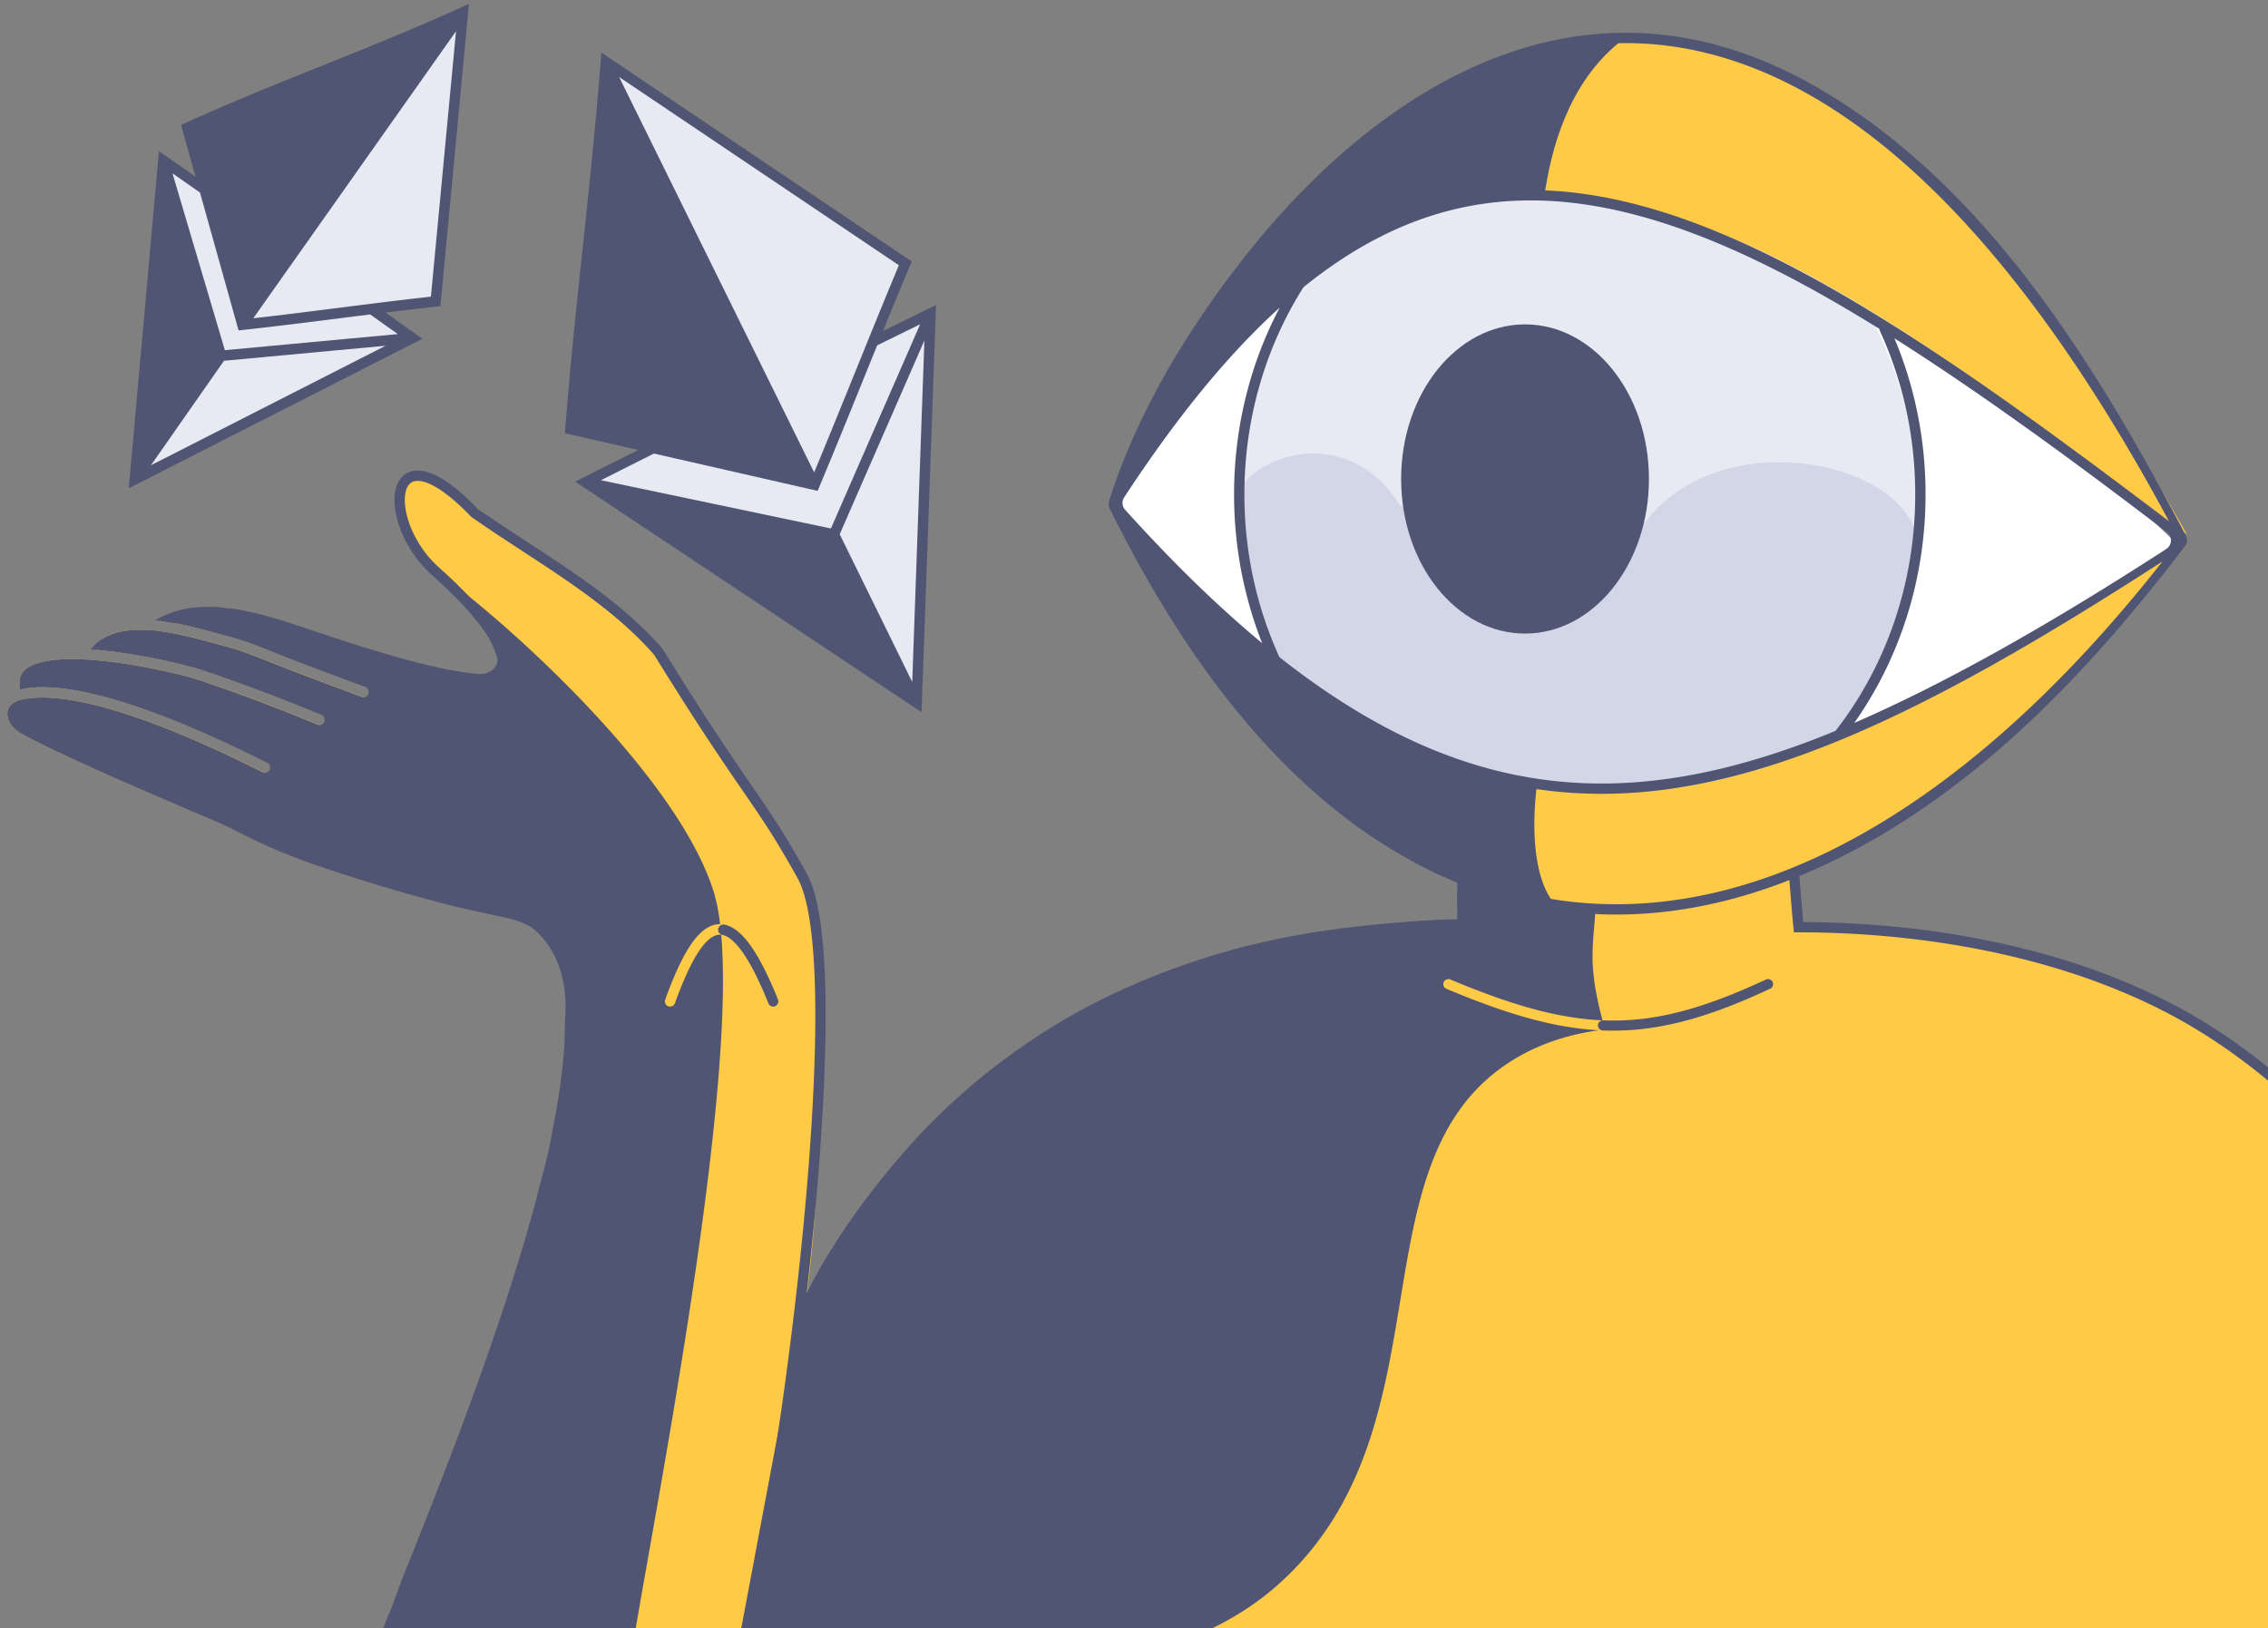 <svg xmlns="http://www.w3.org/2000/svg" width="220" height="158" fill="none"><rect width="100%" height="100%" fill="#808080" stroke="none"/><g clip-path="url(#a)"><path fill="#fff" d="M211 52.602c-44.285 35.603-74.638 34.6-103-3.51 22.889-40.117 52.212-45.25 103 3.51"/><ellipse cx="153" cy="49" fill="#E7EAF3" rx="33" ry="36"/><path fill="#D2D6E7" d="M148.5 83.005c24-4.505 33.961-8.078 37.328-31.318-2.04-7.072-18.579-10.381-25.967-1.381-5.967 7.269-24.074-1.28-24.074-1.28-4.869-7.869-14.065-5.17-15.959-.849.937 16.66 5.052 24.969 28.672 34.828"/><path fill="#FFCB47" d="M149.948 18.692C168 20 182.178 29.312 212.132 51.848 191.498 15.167 172.514 3.001 157.469 3.5c-6.956 2.966-7.106 6.289-7.394 12.671-.036.792-.074 1.63-.127 2.521M233.083 117.968a85 85 0 0 1 5.441 8.432l1.191 36.815c-20.513 2.514-48.263 3.724-79.756 4.189 0 0-118.51 1.746-122.202-10.919.416-1.05.884-2.218 1.391-3.486 3.084-7.704 7.65-19.107 11.063-30.136.47-1.518.919-3.029 1.339-4.525 2.06-6.208 3.831-12.452 3.654-20.045-.092-3.946-.651-5.727-1.87-7.11-1.5-1.7-3.385-2.096-7.792-3.025h-.001c-1.02-.215-2.177-.458-3.494-.753a159 159 0 0 1-7.444-2.167c-3.681-1.16-7.405-2.355-11.945-4.749-.405-.213-1.534-.704-3.053-1.356l-1.463-.626-.019-.008-.005-.002c-1.234-.528-2.634-1.126-4.102-1.762-4.2-1.818-8.927-3.924-11.87-5.51-.97-.522-1.418-1.302-1.43-1.928a1.2 1.2 0 0 1 .291-.83c.205-.238.542-.456 1.06-.578 1.498-.354 3.448-.244 5.633.183 2.176.426 4.539 1.156 6.842 2.001 4.607 1.691 8.929 3.826 10.962 4.846a.5.5 0 1 0 .45-.894c-2.038-1.022-6.403-3.178-11.065-4.89-2.331-.856-4.75-1.605-6.996-2.044-2.036-.398-3.971-.55-5.588-.27a2 2 0 0 1-.21-.132.9.9 0 0 1-.192-.201c-.05-.507.057-.885.253-1.179.254-.378.706-.69 1.374-.92 1.348-.463 3.355-.524 5.549-.351 4.366.342 9.176 1.576 10.16 1.906a179 179 0 0 1 11.608 4.358.5.5 0 1 0 .386-.923 180 180 0 0 0-11.674-4.383c-1.043-.35-5.84-1.578-10.255-1.943l.108-.183c.192-.327.375-.64.611-.923 1.185-.71 2.703-.91 4.383-.81 2.222.133 4.59.78 6.586 1.325l.002.001q.465.128.899.244c1.503.402 2.427.768 4.1 1.431.84.333 1.87.741 3.256 1.267 1.383.522 3.408 1.286 5.893 2.206a.5.5 0 1 0 .349-.938 875 875 0 0 1-5.886-2.203c-1.334-.505-2.345-.906-3.183-1.238-1.716-.68-2.71-1.074-4.27-1.491q-.421-.113-.881-.24c-1.7-.465-3.764-1.03-5.787-1.27 1.344-.494 3.754-1.231 6.39-1.288 4.853 1.136 8.573 2.416 11.891 3.558 4.763 1.639 8.695 2.992 13.957 3.22 0 0 1.719.075 1.87-.495.702-2.632-2.6-5.774-5.619-8.646-1.896-1.804-3.68-3.502-4.29-4.9-.626-1.438-2.005-6.504 2.005-5.503 1.639.361 3.116 1.822 3.644 2.344.086.085.147.145.179.171 2.311 1.898 4.598 3.433 6.846 4.943 4.924 3.305 9.663 6.487 14.07 13.079.724 1.081 1.273 2.007 1.888 3.044a100 100 0 0 0 4.065 6.38c.45.654.826 1.19 1.157 1.66v.002l.003.003v.001c.888 1.263 1.45 2.063 2.24 3.46.822 1.451 2.647 4.722 3.572 8.597.613 2.561.55 4.212.368 9.025l-.028.73c-.186 4.939-.284 8.355-.36 10.965-.148 5.128-.206 7.151-.66 11.521a190 190 0 0 1-.85 6.944 60.6 60.6 0 0 1 10.203-16.699c2.609-3.032 8.122-8.841 16.836-13.723 1.51-.847 7.445-4.09 15.815-6.283 6.443-1.688 12.137-2.18 15.815-2.48 2.506-.205 4.613-.291 6.122-.33l-.51-4.134c.142-.034.392-.098.737-.187 1.11-.286 3.197-.823 5.795-1.396-.738-2.2-.575-4.306.237-7.503 19.241 2.971 34.133-5.56 62.759-23.466-15.292 18.498-26.039 27.754-37.429 31.872q.073.126.138.257s.243 3.151.413 4.887c6.945 0 11.611.867 16.985 1.866 1.667.31 3.401.632 5.293.945 4.603 1.243 10.424 2.862 17.005 6.944 5.044 3.128 8.479 6.428 10.544 8.432 4.21 4.089 6.913 7.751 8.503 9.92"/><path fill="#505573" d="M147.931 61.473c6.638 0 12.02-6.716 12.02-15 0-8.285-5.382-15-12.02-15s-12.019 6.715-12.019 15 5.381 15 12.019 15"/><path fill="#505573" fill-rule="evenodd" d="M212.022 51.94c-8.576-16.316-19.285-33.919-35.669-43.41-11.594-6.718-22.511-6.536-32.104-2.602-9.57 3.923-17.798 11.566-24.099 19.74-5.287 6.859-9.941 14.644-12.565 22.942a.98.98 0 0 0 .057.732c7.315 14.793 17.933 29.784 33.709 36.308v3.538a88 88 0 0 0-5.146.275c-3.678.3-9.403.793-15.885 2.488-8.419 2.201-14.39 5.458-15.916 6.312-8.773 4.907-14.325 10.744-16.953 13.794-4.247 4.927-7.232 9.482-9.194 13.395l.108-.967c.95-8.556 1.622-17.2 1.713-24.327.046-3.564-.053-6.758-.337-9.378-.282-2.602-.751-4.7-1.484-6.024-2.132-3.857-3.454-5.789-5.328-8.513l-.08-.116c-1.857-2.7-4.274-6.214-8.564-13.151l-.021-.035-.027-.03c-2.433-2.802-5.457-5.162-8.593-7.334-1.488-1.03-3.006-2.022-4.502-2.999l-.243-.159c-1.562-1.02-3.096-2.025-4.552-3.049-2.121-2.201-3.834-3.338-5.156-3.633-.68-.152-1.293-.088-1.793.214-.496.3-.808.792-.974 1.355-.326 1.105-.136 2.612.446 4.113a11.6 11.6 0 0 0 3.025 4.37c3.641 3.258 5.45 5.582 6.273 7.53.238.562.117 1.092-.21 1.48-.335.397-.897.654-1.545.596-3.862-.345-8.899-1.794-16.415-4.321-2.529-.85-5.31-1.78-8.008-2.089-2.423-.276-4.828-.057-6.952 1.203.592.057 1.19.145 1.784.253 1.555-.578 3.264-.667 5.055-.462 2.573.294 5.253 1.186 7.802 2.043 7.502 2.522 12.647 4.012 16.644 4.37.966.086 1.85-.296 2.4-.948.557-.66.76-1.587.368-2.515-.912-2.154-2.854-4.598-6.527-7.885a10.6 10.6 0 0 1-2.76-3.987c-.542-1.398-.657-2.66-.419-3.468.117-.395.305-.645.532-.782.225-.136.559-.205 1.056-.094 1.026.229 2.577 1.19 4.685 3.384l.033.035.04.028c1.484 1.045 3.045 2.068 4.62 3.096l.24.158c1.498.978 3.006 1.962 4.483 2.985 3.1 2.147 6.033 4.442 8.38 7.137 4.29 6.934 6.711 10.455 8.57 13.158l.08.115c1.866 2.714 3.167 4.615 5.277 8.43.63 1.14 1.085 3.066 1.364 5.649.278 2.564.377 5.715.331 9.257-.09 7.083-.757 15.691-1.706 24.23-.949 8.537-2.178 16.995-3.39 23.772-.605 3.39-1.206 6.355-1.765 8.698-.562 2.358-1.072 4.044-1.487 4.906l.903.434c.468-.971.998-2.756 1.559-5.109.564-2.367 1.169-5.353 1.777-8.753 1.015-5.679 2.042-12.528 2.906-19.615 1.777-4.363 5.058-9.874 10.337-15.999 2.584-2.998 8.047-8.744 16.683-13.574 1.491-.834 7.378-4.046 15.681-6.217 6.392-1.671 12.042-2.158 15.713-2.458a90 90 0 0 1 5.578-.285l.488-.013v-4.113a40 40 0 0 0 13.448 2.676c5.824.14 11.776-.977 17.77-3.332l.019.252.103 1.271c.082 1.002.185 2.224.271 3.094l.044.451h.454c13.129 0 27.758 2.705 38.978 9.652 10.246 6.343 18.384 16.072 24.291 26.528l.931-.319a258 258 0 0 1-1.356-10.531l-.996.107c.214 1.989.533 4.729.993 8.022-5.841-9.707-13.644-18.658-23.335-24.657-11.302-6.998-25.928-9.739-39.05-9.8a262 262 0 0 1-.329-3.896l-.04-.515-.001-.002-.153.011c15.483-6.37 27.564-18.964 37.538-32.057a.99.99 0 0 0 .089-1.064m-81.714-26.894a46 46 0 0 0-3.874 2.826c-3.61 5.709-5.726 12.63-5.726 20.094 0 5.677 1.225 11.04 3.399 15.795 11.246 8.872 21.677 12.576 32.587 12.242 6.803-.208 13.815-1.984 21.352-5.087 4.822-6.182 7.734-14.193 7.734-22.95 0-5.764-1.261-11.204-3.498-16.012l.055-.025a161 161 0 0 0-3.189-1.932c-9.661-5.7-18.26-9.283-26.244-10.272-7.966-.985-15.346.61-22.596 5.321m-20.431 20.17c5.321-7.78 10.533-13.727 15.798-18.017l.032-.05.017.01a47 47 0 0 1 4.038-2.951c7.447-4.84 15.064-6.49 23.265-5.475 8.181 1.012 16.918 4.673 26.631 10.403 9.226 5.442 19.365 12.77 30.779 21.518-11.864-22.11-23.583-34.885-34.586-41.26-11.31-6.552-21.9-6.363-31.222-2.541-9.347 3.832-17.444 11.33-23.685 19.425-5.008 6.496-8.797 13.347-11.067 18.938m9.83 2.75c0-6.596 1.611-12.785 4.431-18.126-4.98 4.51-9.964 10.586-15.09 18.417a.99.99 0 0 0 .093 1.208c4.607 5.105 9.018 9.402 13.304 12.952-1.762-4.433-2.738-9.319-2.738-14.452m-9.568 4.07c4.535 4.877 8.898 8.98 13.158 12.36l.001.002h.001c11.45 9.083 22.154 12.95 33.426 12.605 6.879-.21 13.946-1.99 21.498-5.079l.45-.185c9.416-3.906 19.59-9.828 31.092-17.264-17.714 22.532-36.524 33.67-53.939 33.25-17.19-.413-33.231-12.097-45.687-35.688m99.993 1.232c-11.161 7.227-21.206 12.939-30.268 16.878 4.341-6.147 6.918-13.839 6.918-22.18 0-5.4-1.08-10.529-3.02-15.141 7.966 5.054 16.833 11.462 26.433 18.816a.996.996 0 0 1-.063 1.627" clip-rule="evenodd"/><path fill="#505573" d="M15.275 61.219q-.308-.036-.613-.06l.237.32q.187-.137.376-.26M157.715 3.625c-4.853 3.51-7.01 9.449-7.819 14.848C133.351 19.446 126.192 25 108.665 47c7.511-18 24.516-43.375 49.05-43.375"/><path fill="#505573" d="M154.632 89.987h.001v-.003c.043-.502.087-1.025.123-1.591-.865-.247-1.388-.334-1.961-.429-.552-.091-1.15-.19-2.145-.448-2.735-3.6-1.566-11.27-1.566-11.27-17.148-3.745-24.281-10.628-39.918-25.746 8.647 18.913 20.952 30.52 33.446 35.1-.32.03-.585.113-.791.26-.459.327-.753 1.235 0 3.797-8.539-.21-19.815.85-31.474 5.944-6.68 2.917-11.174 6.142-12.69 7.265-3.165 2.342-14.23 10.74-20.137 25.261l-6.34 33.697-9.975-1.006c.32-2.105.908-5.426 1.635-9.533 3.343-18.884 9.629-54.394 6.389-64.765-4.308-13.787-27.845-32.594-27.26-30.937.63.572 1.41 1.324 2.386 2.374.904.972 1.17 1.331 1.41 1.657.227.306.432.583 1.128 1.315.238.25 2.57 4.48.973 4.98-2.603.809-6.473-.522-8.327-1.273-1.11-.45-5.487-1.842-9.338-2.97a54 54 0 0 1-2.309-.752c-2.538-.87-5.207-1.783-8.073-1.471a28 28 0 0 0-4.245.802c1.985.248 4 .8 5.667 1.257q.46.126.88.239c1.558.417 2.55.81 4.263 1.49.837.333 1.847.733 3.178 1.239 1.38.522 3.4 1.284 5.878 2.203a.5.5 0 1 1-.348.938 874 874 0 0 1-5.884-2.206 209 209 0 0 1-3.253-1.267c-1.67-.663-2.592-1.03-4.093-1.431q-.434-.117-.897-.244h-.003c-1.993-.546-4.358-1.193-6.576-1.325-2.327-.139-4.342.296-5.59 1.877l.35.026c4.448.35 9.332 1.601 10.385 1.956a179 179 0 0 1 11.657 4.382.5.5 0 1 1-.385.923 178 178 0 0 0-11.592-4.358c-.982-.33-5.785-1.564-10.144-1.906-2.191-.173-4.195-.112-5.541.352-.667.23-1.118.54-1.372.919-.243.364-.35.859-.187 1.567l.002.01c1.678-.365 3.738-.22 5.914.205 2.243.44 4.657 1.188 6.985 2.044 4.656 1.712 9.013 3.868 11.05 4.89a.5.5 0 1 1-.45.894c-2.03-1.02-6.346-3.155-10.946-4.846-2.3-.845-4.66-1.575-6.832-2-2.182-.428-4.129-.538-5.625-.184-.517.122-.854.34-1.058.579a1.2 1.2 0 0 0-.292.83c.013.625.46 1.405 1.429 1.928 2.939 1.585 7.659 3.691 11.852 5.51 1.466.635 2.865 1.233 4.097 1.761l.005.002.019.008 1.46.626c1.517.652 2.644 1.143 3.049 1.356 4.533 2.394 8.252 3.589 11.927 4.749 6.436 2.031 10.161 2.87 12.533 3.378l.572.122c1.96.415 3.012.638 4.044 1.348l.017.012.017.014c2.397 1.974 3.238 5.156 3.11 8.13q-.022.51-.049 1.002a37 37 0 0 1-.171 3.639c-.184 1.993-.511 4.133-.951 6.375-.531 3.006-1.03 4.67-1.03 4.67l-.044.148a159 159 0 0 1-2.462 8.787c-3.41 11.029-7.967 22.432-11.047 30.136l-.142.356c-.978 2.604-1.807 4.746-2.279 5.769 8.202 4.561 44.02 13.385 74.184 1.694 5.518-2.138 9.794-3.796 14.045-7.925 7.77-7.55 9.409-17.488 10.94-26.774 1.537-9.323 2.966-17.989 10.38-22.923 3.537-2.355 7.224-3.051 9.476-3.302-1.471-5.134-1.292-7.238-1.064-9.907"/><path fill="#E7EAF3" d="M80.729 51.917 56.982 46.91l32.976-16.51z"/><path fill="#E7EAF3" d="M78.474 47.433 58.804 6.62l28.908 18.97zM90.231 30.51 80.5 52.5l8.897 15.4z"/><path fill="#505573" fill-rule="evenodd" d="M58.335 5.103c-.478 6.233-1.122 12.45-1.784 18.667v.004c-.63 5.922-1.262 11.853-1.72 17.834l-.033.428 7.119 1.624-1.774.882a511 511 0 0 0-4.348 2.189l33.596 22.372 1.407-39.51-5.144 2.522a807 807 0 0 1 2.782-6.75zm26.753 28.404q-.582 1.434-1.16 2.863l-.047.114c-1.429 3.528-2.859 7.058-4.405 10.754l-.163.39-15.882-3.623-5.14 2.589L80.6 51.276l8.657-19.814zm-2.14 2.605c-1.297 3.201-2.593 6.4-3.975 9.72L60.055 7.469l27.137 18.267c-1.467 3.518-2.833 6.89-4.197 10.26zm-1.496 15.725 8.216-18.804-1.18 33.135z" clip-rule="evenodd"/><path fill="#E7EAF3" d="M21.476 34.459 16 15.593l23.448 17.048z"/><path fill="#E7EAF3" d="M24 31c6.433-12.25 11.41-19.21 21-30l-2.93 28zM40.533 32.93l-19.212 1.498-7.788 11.502z"/><path fill="#505573" fill-rule="evenodd" d="m45.49.377-2.77 29.327a407 407 0 0 0-5.326.62l3.577 2.544-28.48 14.51 2.926-32.706a444 444 0 0 1 3.55 2.47l-1.404-5.017c4.533-2.08 9.156-3.941 13.784-5.79l.006-.003c4.749-1.899 9.485-3.82 14.137-5.955M33.012 30.874q1.447-.184 2.896-.366l2.682 1.908-16.777 1.561-5.084-17.162 2.67 1.868 3.744 13.378c3.272-.357 6.539-.765 9.804-1.179zm-8.443.007 6.913-9.79L44.234 3.03 41.8 28.783c-3.008.333-5.961.708-8.91 1.082l-.068.008c-2.739.348-5.475.694-8.254 1.008m-2.843 4.125 15.679-1.459-22.764 11.597z" clip-rule="evenodd"/><path fill="#FFCB47" fill-rule="evenodd" d="M140.041 95.296a.504.504 0 0 1 .657-.256c6.389 2.688 11.208 3.99 15.826 3.98 4.614-.008 9.079-1.326 14.761-3.973a.505.505 0 0 1 .667.232.486.486 0 0 1-.237.652c-5.746 2.677-10.366 4.059-15.189 4.069-4.818.009-9.784-1.351-16.223-4.061a.485.485 0 0 1-.262-.643" clip-rule="evenodd"/><path fill="#505573" fill-rule="evenodd" d="M171.951 95.28a.485.485 0 0 1-.236.651c-6.162 2.871-11.027 4.251-16.235 4.05a.494.494 0 0 1-.48-.509.496.496 0 0 1 .52-.47c4.979.194 9.674-1.117 15.765-3.954a.504.504 0 0 1 .666.231" clip-rule="evenodd"/><path fill="#FFCB47" fill-rule="evenodd" d="M67.668 92.492c-.725 1.142-1.451 2.78-2.199 4.842a.497.497 0 0 1-.642.302.514.514 0 0 1-.296-.656c.756-2.086 1.513-3.806 2.298-5.044.77-1.214 1.642-2.086 2.671-2.243 1.07-.163 2.067.472 3.001 1.648.943 1.187 1.92 3.042 2.961 5.621a.515.515 0 0 1-.271.667.496.496 0 0 1-.653-.277c-1.03-2.55-1.963-4.297-2.813-5.368-.86-1.082-1.54-1.362-2.077-1.28-.577.088-1.24.62-1.98 1.788" clip-rule="evenodd"/><path fill="#505573" fill-rule="evenodd" d="M69.667 90.116a.5.5 0 0 1 .585-.406c.915.179 1.767.92 2.592 2.089.835 1.183 1.7 2.89 2.619 5.163a.515.515 0 0 1-.272.667.496.496 0 0 1-.653-.277c-.905-2.242-1.737-3.866-2.506-4.956-.78-1.105-1.437-1.58-1.968-1.683a.51.51 0 0 1-.397-.597" clip-rule="evenodd"/></g><defs><clipPath id="a"><path fill="#fff" d="M0 0h220v158H0z"/></clipPath></defs></svg>